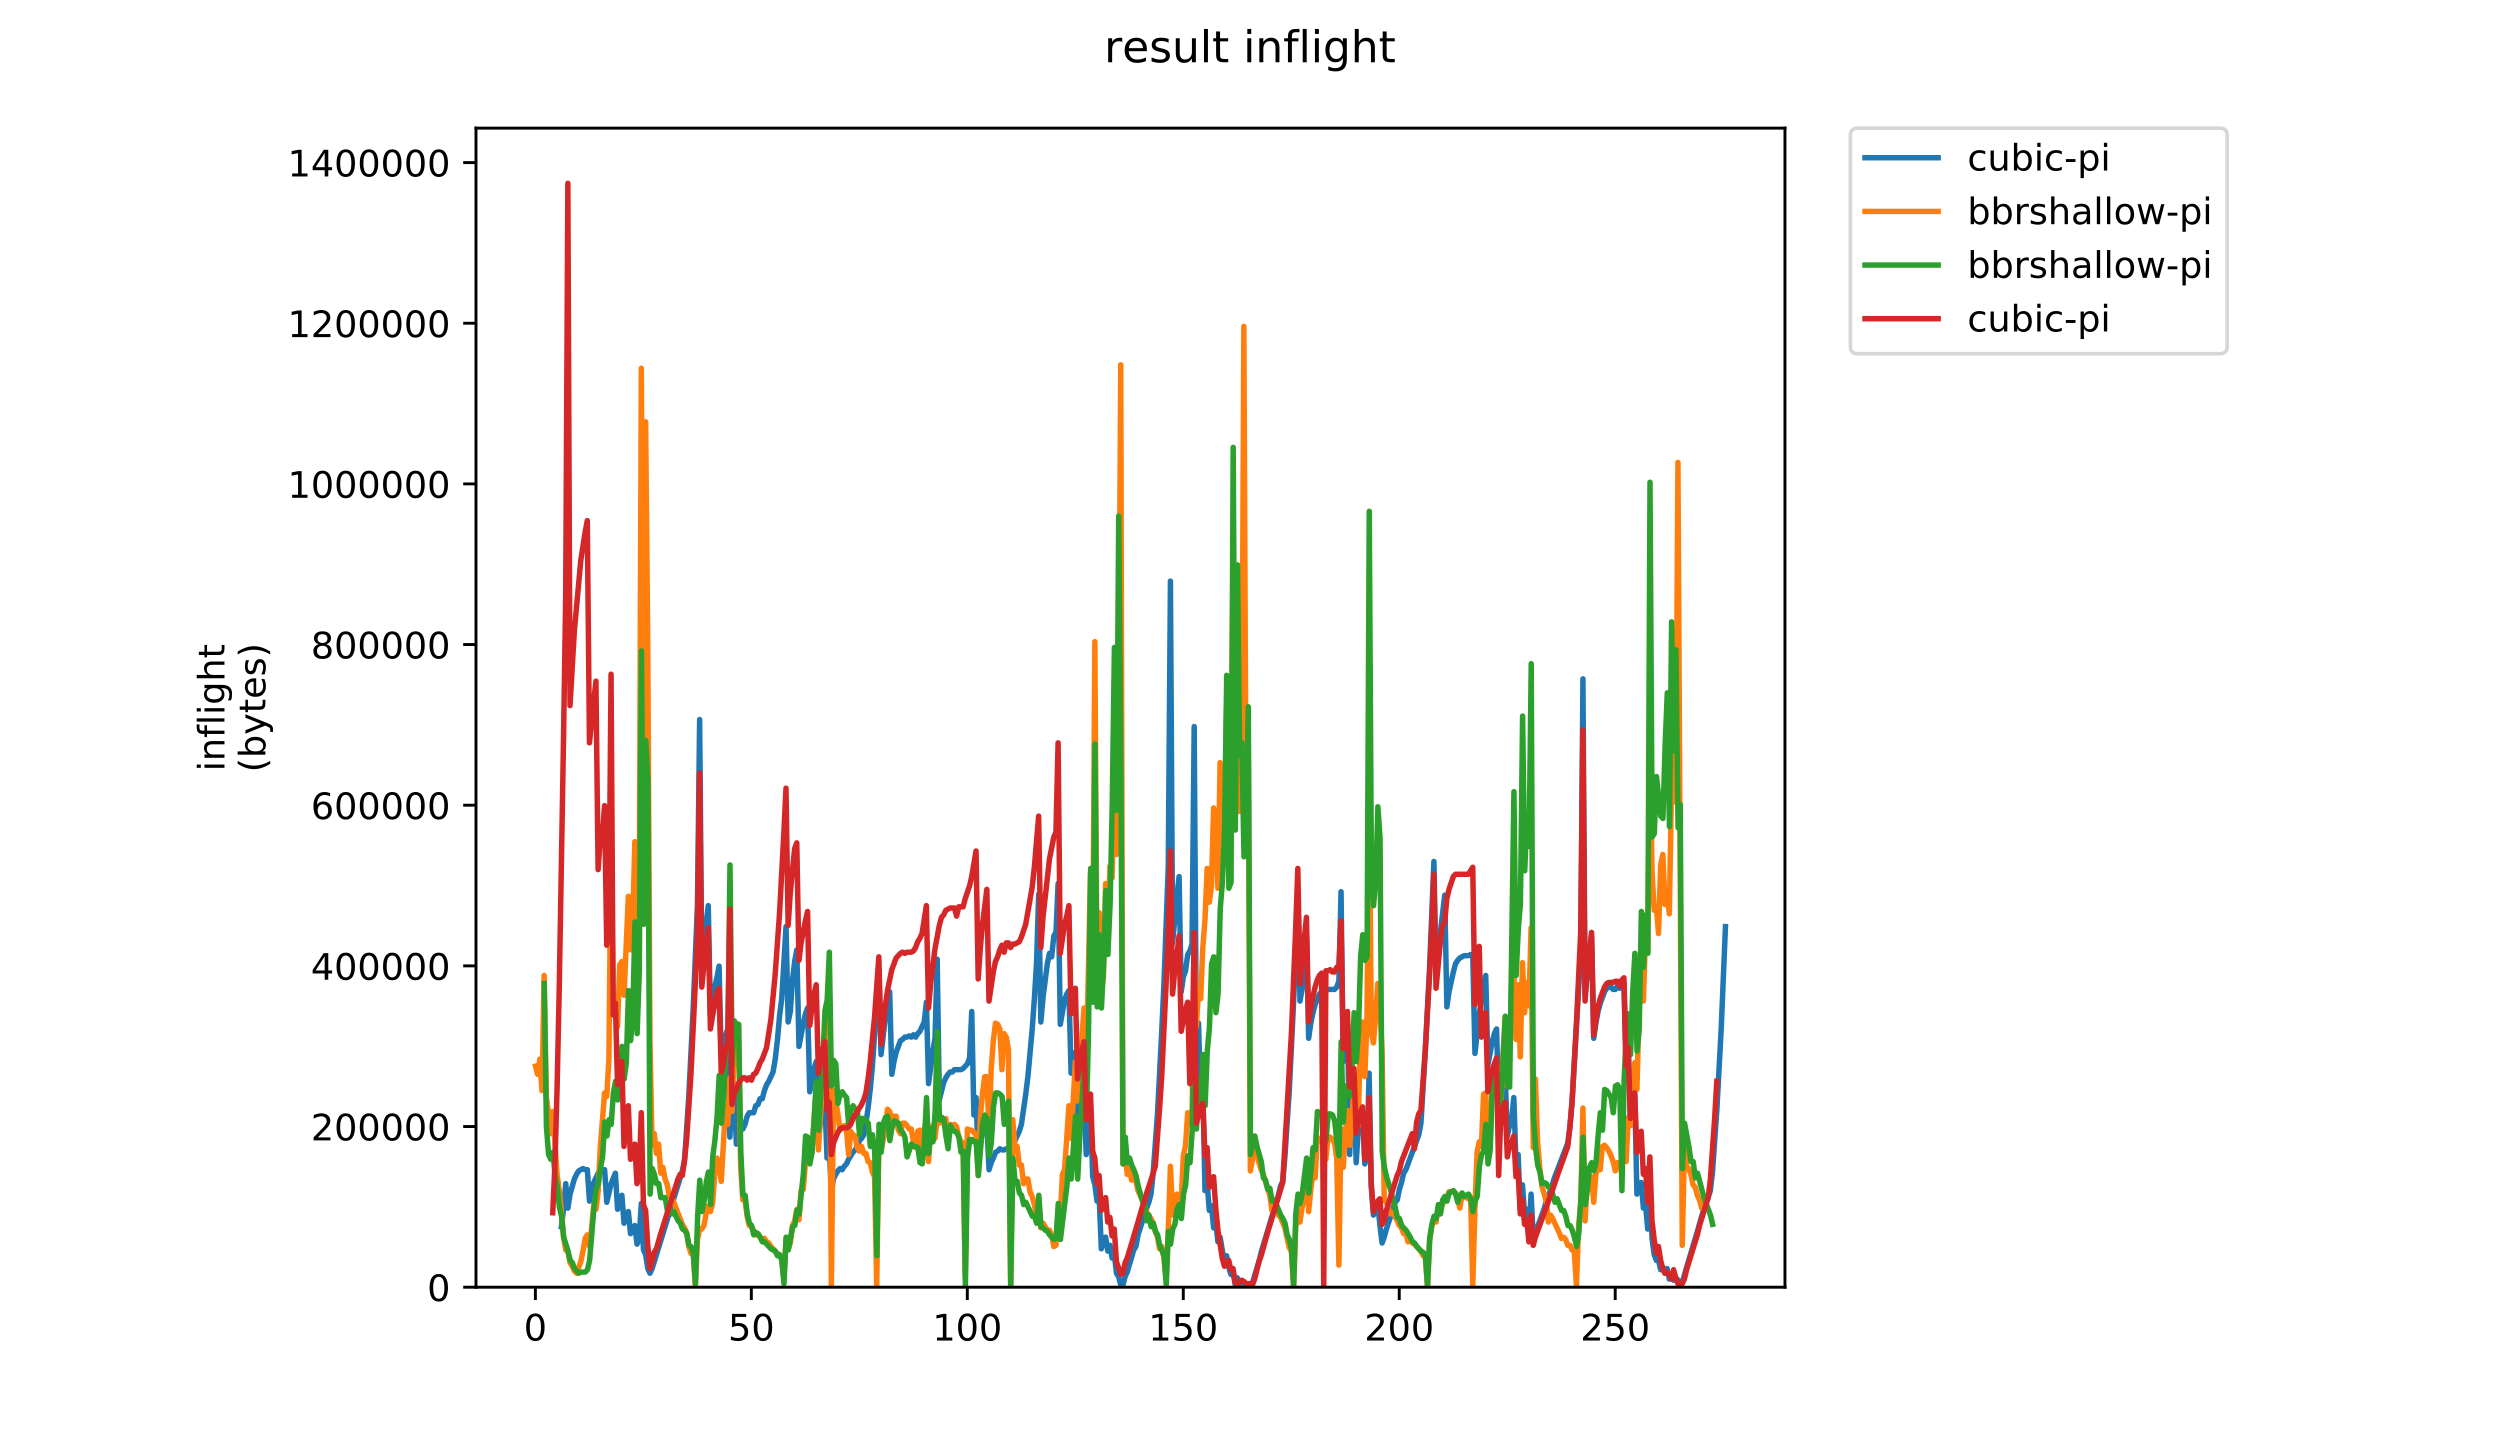 <?xml version="1.0" encoding="utf-8" standalone="no"?>
<!DOCTYPE svg PUBLIC "-//W3C//DTD SVG 1.1//EN"
  "http://www.w3.org/Graphics/SVG/1.1/DTD/svg11.dtd">
<!-- Created with matplotlib (https://matplotlib.org/) -->
<svg height="396pt" version="1.1" viewBox="0 0 684 396" width="684pt" xmlns="http://www.w3.org/2000/svg" xmlns:xlink="http://www.w3.org/1999/xlink">
 <defs>
  <style type="text/css">
*{stroke-linecap:butt;stroke-linejoin:round;}
  </style>
 </defs>
 <g id="figure_1">
  <g id="patch_1">
   <path d="M 0 396 
L 684 396 
L 684 0 
L 0 0 
z
" style="fill:#ffffff;"/>
  </g>
  <g id="axes_1">
   <g id="patch_2">
    <path d="M 130.23 352.174 
L 488.365 352.174 
L 488.365 35.062 
L 130.23 35.062 
z
" style="fill:#ffffff;"/>
   </g>
   <g id="matplotlib.axis_1">
    <g id="xtick_1">
     <g id="line2d_1">
      <defs>
       <path d="M 0 0 
L 0 3.5 
" id="m235a8ab548" style="stroke:#000000;stroke-width:0.8;"/>
      </defs>
      <g>
       <use style="stroke:#000000;stroke-width:0.8;" x="146.481" xlink:href="#m235a8ab548" y="352.174"/>
      </g>
     </g>
     <g id="text_1">
      <!-- 0 -->
      <defs>
       <path d="M 31.781 66.406 
Q 24.172 66.406 20.328 58.906 
Q 16.5 51.422 16.5 36.375 
Q 16.5 21.391 20.328 13.891 
Q 24.172 6.391 31.781 6.391 
Q 39.453 6.391 43.281 13.891 
Q 47.125 21.391 47.125 36.375 
Q 47.125 51.422 43.281 58.906 
Q 39.453 66.406 31.781 66.406 
z
M 31.781 74.219 
Q 44.047 74.219 50.516 64.516 
Q 56.984 54.828 56.984 36.375 
Q 56.984 17.969 50.516 8.266 
Q 44.047 -1.422 31.781 -1.422 
Q 19.531 -1.422 13.062 8.266 
Q 6.594 17.969 6.594 36.375 
Q 6.594 54.828 13.062 64.516 
Q 19.531 74.219 31.781 74.219 
z
" id="DejaVuSans-48"/>
      </defs>
      <g transform="translate(143.299 366.773)scale(0.1 -0.1)">
       <use xlink:href="#DejaVuSans-48"/>
      </g>
     </g>
    </g>
    <g id="xtick_2">
     <g id="line2d_2">
      <g>
       <use style="stroke:#000000;stroke-width:0.8;" x="205.569" xlink:href="#m235a8ab548" y="352.174"/>
      </g>
     </g>
     <g id="text_2">
      <!-- 50 -->
      <defs>
       <path d="M 10.797 72.906 
L 49.516 72.906 
L 49.516 64.594 
L 19.828 64.594 
L 19.828 46.734 
Q 21.969 47.469 24.109 47.828 
Q 26.266 48.188 28.422 48.188 
Q 40.625 48.188 47.75 41.5 
Q 54.891 34.812 54.891 23.391 
Q 54.891 11.625 47.562 5.094 
Q 40.234 -1.422 26.906 -1.422 
Q 22.312 -1.422 17.547 -0.641 
Q 12.797 0.141 7.719 1.703 
L 7.719 11.625 
Q 12.109 9.234 16.797 8.062 
Q 21.484 6.891 26.703 6.891 
Q 35.156 6.891 40.078 11.328 
Q 45.016 15.766 45.016 23.391 
Q 45.016 31 40.078 35.438 
Q 35.156 39.891 26.703 39.891 
Q 22.75 39.891 18.812 39.016 
Q 14.891 38.141 10.797 36.281 
z
" id="DejaVuSans-53"/>
      </defs>
      <g transform="translate(199.206 366.773)scale(0.1 -0.1)">
       <use xlink:href="#DejaVuSans-53"/>
       <use x="63.623" xlink:href="#DejaVuSans-48"/>
      </g>
     </g>
    </g>
    <g id="xtick_3">
     <g id="line2d_3">
      <g>
       <use style="stroke:#000000;stroke-width:0.8;" x="264.657" xlink:href="#m235a8ab548" y="352.174"/>
      </g>
     </g>
     <g id="text_3">
      <!-- 100 -->
      <defs>
       <path d="M 12.406 8.297 
L 28.516 8.297 
L 28.516 63.922 
L 10.984 60.406 
L 10.984 69.391 
L 28.422 72.906 
L 38.281 72.906 
L 38.281 8.297 
L 54.391 8.297 
L 54.391 0 
L 12.406 0 
z
" id="DejaVuSans-49"/>
      </defs>
      <g transform="translate(255.113 366.773)scale(0.1 -0.1)">
       <use xlink:href="#DejaVuSans-49"/>
       <use x="63.623" xlink:href="#DejaVuSans-48"/>
       <use x="127.246" xlink:href="#DejaVuSans-48"/>
      </g>
     </g>
    </g>
    <g id="xtick_4">
     <g id="line2d_4">
      <g>
       <use style="stroke:#000000;stroke-width:0.8;" x="323.745" xlink:href="#m235a8ab548" y="352.174"/>
      </g>
     </g>
     <g id="text_4">
      <!-- 150 -->
      <g transform="translate(314.201 366.773)scale(0.1 -0.1)">
       <use xlink:href="#DejaVuSans-49"/>
       <use x="63.623" xlink:href="#DejaVuSans-53"/>
       <use x="127.246" xlink:href="#DejaVuSans-48"/>
      </g>
     </g>
    </g>
    <g id="xtick_5">
     <g id="line2d_5">
      <g>
       <use style="stroke:#000000;stroke-width:0.8;" x="382.833" xlink:href="#m235a8ab548" y="352.174"/>
      </g>
     </g>
     <g id="text_5">
      <!-- 200 -->
      <defs>
       <path d="M 19.188 8.297 
L 53.609 8.297 
L 53.609 0 
L 7.328 0 
L 7.328 8.297 
Q 12.938 14.109 22.625 23.891 
Q 32.328 33.688 34.812 36.531 
Q 39.547 41.844 41.422 45.531 
Q 43.312 49.219 43.312 52.781 
Q 43.312 58.594 39.234 62.25 
Q 35.156 65.922 28.609 65.922 
Q 23.969 65.922 18.812 64.312 
Q 13.672 62.703 7.812 59.422 
L 7.812 69.391 
Q 13.766 71.781 18.938 73 
Q 24.125 74.219 28.422 74.219 
Q 39.75 74.219 46.484 68.547 
Q 53.219 62.891 53.219 53.422 
Q 53.219 48.922 51.531 44.891 
Q 49.859 40.875 45.406 35.406 
Q 44.188 33.984 37.641 27.219 
Q 31.109 20.453 19.188 8.297 
z
" id="DejaVuSans-50"/>
      </defs>
      <g transform="translate(373.289 366.773)scale(0.1 -0.1)">
       <use xlink:href="#DejaVuSans-50"/>
       <use x="63.623" xlink:href="#DejaVuSans-48"/>
       <use x="127.246" xlink:href="#DejaVuSans-48"/>
      </g>
     </g>
    </g>
    <g id="xtick_6">
     <g id="line2d_6">
      <g>
       <use style="stroke:#000000;stroke-width:0.8;" x="441.921" xlink:href="#m235a8ab548" y="352.174"/>
      </g>
     </g>
     <g id="text_6">
      <!-- 250 -->
      <g transform="translate(432.377 366.773)scale(0.1 -0.1)">
       <use xlink:href="#DejaVuSans-50"/>
       <use x="63.623" xlink:href="#DejaVuSans-53"/>
       <use x="127.246" xlink:href="#DejaVuSans-48"/>
      </g>
     </g>
    </g>
   </g>
   <g id="matplotlib.axis_2">
    <g id="ytick_1">
     <g id="line2d_7">
      <defs>
       <path d="M 0 0 
L -3.5 0 
" id="m06551b86b3" style="stroke:#000000;stroke-width:0.8;"/>
      </defs>
      <g>
       <use style="stroke:#000000;stroke-width:0.8;" x="130.23" xlink:href="#m06551b86b3" y="352.174"/>
      </g>
     </g>
     <g id="text_7">
      <!-- 0 -->
      <g transform="translate(116.868 355.973)scale(0.1 -0.1)">
       <use xlink:href="#DejaVuSans-48"/>
      </g>
     </g>
    </g>
    <g id="ytick_2">
     <g id="line2d_8">
      <g>
       <use style="stroke:#000000;stroke-width:0.8;" x="130.23" xlink:href="#m06551b86b3" y="308.218"/>
      </g>
     </g>
     <g id="text_8">
      <!-- 200000 -->
      <g transform="translate(85.055 312.017)scale(0.1 -0.1)">
       <use xlink:href="#DejaVuSans-50"/>
       <use x="63.623" xlink:href="#DejaVuSans-48"/>
       <use x="127.246" xlink:href="#DejaVuSans-48"/>
       <use x="190.869" xlink:href="#DejaVuSans-48"/>
       <use x="254.492" xlink:href="#DejaVuSans-48"/>
       <use x="318.115" xlink:href="#DejaVuSans-48"/>
      </g>
     </g>
    </g>
    <g id="ytick_3">
     <g id="line2d_9">
      <g>
       <use style="stroke:#000000;stroke-width:0.8;" x="130.23" xlink:href="#m06551b86b3" y="264.262"/>
      </g>
     </g>
     <g id="text_9">
      <!-- 400000 -->
      <defs>
       <path d="M 37.797 64.312 
L 12.891 25.391 
L 37.797 25.391 
z
M 35.203 72.906 
L 47.609 72.906 
L 47.609 25.391 
L 58.016 25.391 
L 58.016 17.188 
L 47.609 17.188 
L 47.609 0 
L 37.797 0 
L 37.797 17.188 
L 4.891 17.188 
L 4.891 26.703 
z
" id="DejaVuSans-52"/>
      </defs>
      <g transform="translate(85.055 268.061)scale(0.1 -0.1)">
       <use xlink:href="#DejaVuSans-52"/>
       <use x="63.623" xlink:href="#DejaVuSans-48"/>
       <use x="127.246" xlink:href="#DejaVuSans-48"/>
       <use x="190.869" xlink:href="#DejaVuSans-48"/>
       <use x="254.492" xlink:href="#DejaVuSans-48"/>
       <use x="318.115" xlink:href="#DejaVuSans-48"/>
      </g>
     </g>
    </g>
    <g id="ytick_4">
     <g id="line2d_10">
      <g>
       <use style="stroke:#000000;stroke-width:0.8;" x="130.23" xlink:href="#m06551b86b3" y="220.306"/>
      </g>
     </g>
     <g id="text_10">
      <!-- 600000 -->
      <defs>
       <path d="M 33.016 40.375 
Q 26.375 40.375 22.484 35.828 
Q 18.609 31.297 18.609 23.391 
Q 18.609 15.531 22.484 10.953 
Q 26.375 6.391 33.016 6.391 
Q 39.656 6.391 43.531 10.953 
Q 47.406 15.531 47.406 23.391 
Q 47.406 31.297 43.531 35.828 
Q 39.656 40.375 33.016 40.375 
z
M 52.594 71.297 
L 52.594 62.312 
Q 48.875 64.062 45.094 64.984 
Q 41.312 65.922 37.594 65.922 
Q 27.828 65.922 22.672 59.328 
Q 17.531 52.734 16.797 39.406 
Q 19.672 43.656 24.016 45.922 
Q 28.375 48.188 33.594 48.188 
Q 44.578 48.188 50.953 41.516 
Q 57.328 34.859 57.328 23.391 
Q 57.328 12.156 50.688 5.359 
Q 44.047 -1.422 33.016 -1.422 
Q 20.359 -1.422 13.672 8.266 
Q 6.984 17.969 6.984 36.375 
Q 6.984 53.656 15.188 63.938 
Q 23.391 74.219 37.203 74.219 
Q 40.922 74.219 44.703 73.484 
Q 48.484 72.75 52.594 71.297 
z
" id="DejaVuSans-54"/>
      </defs>
      <g transform="translate(85.055 224.105)scale(0.1 -0.1)">
       <use xlink:href="#DejaVuSans-54"/>
       <use x="63.623" xlink:href="#DejaVuSans-48"/>
       <use x="127.246" xlink:href="#DejaVuSans-48"/>
       <use x="190.869" xlink:href="#DejaVuSans-48"/>
       <use x="254.492" xlink:href="#DejaVuSans-48"/>
       <use x="318.115" xlink:href="#DejaVuSans-48"/>
      </g>
     </g>
    </g>
    <g id="ytick_5">
     <g id="line2d_11">
      <g>
       <use style="stroke:#000000;stroke-width:0.8;" x="130.23" xlink:href="#m06551b86b3" y="176.35"/>
      </g>
     </g>
     <g id="text_11">
      <!-- 800000 -->
      <defs>
       <path d="M 31.781 34.625 
Q 24.75 34.625 20.719 30.859 
Q 16.703 27.094 16.703 20.516 
Q 16.703 13.922 20.719 10.156 
Q 24.75 6.391 31.781 6.391 
Q 38.812 6.391 42.859 10.172 
Q 46.922 13.969 46.922 20.516 
Q 46.922 27.094 42.891 30.859 
Q 38.875 34.625 31.781 34.625 
z
M 21.922 38.812 
Q 15.578 40.375 12.031 44.719 
Q 8.5 49.078 8.5 55.328 
Q 8.5 64.062 14.719 69.141 
Q 20.953 74.219 31.781 74.219 
Q 42.672 74.219 48.875 69.141 
Q 55.078 64.062 55.078 55.328 
Q 55.078 49.078 51.531 44.719 
Q 48 40.375 41.703 38.812 
Q 48.828 37.156 52.797 32.312 
Q 56.781 27.484 56.781 20.516 
Q 56.781 9.906 50.312 4.234 
Q 43.844 -1.422 31.781 -1.422 
Q 19.734 -1.422 13.25 4.234 
Q 6.781 9.906 6.781 20.516 
Q 6.781 27.484 10.781 32.312 
Q 14.797 37.156 21.922 38.812 
z
M 18.312 54.391 
Q 18.312 48.734 21.844 45.562 
Q 25.391 42.391 31.781 42.391 
Q 38.141 42.391 41.719 45.562 
Q 45.312 48.734 45.312 54.391 
Q 45.312 60.062 41.719 63.234 
Q 38.141 66.406 31.781 66.406 
Q 25.391 66.406 21.844 63.234 
Q 18.312 60.062 18.312 54.391 
z
" id="DejaVuSans-56"/>
      </defs>
      <g transform="translate(85.055 180.149)scale(0.1 -0.1)">
       <use xlink:href="#DejaVuSans-56"/>
       <use x="63.623" xlink:href="#DejaVuSans-48"/>
       <use x="127.246" xlink:href="#DejaVuSans-48"/>
       <use x="190.869" xlink:href="#DejaVuSans-48"/>
       <use x="254.492" xlink:href="#DejaVuSans-48"/>
       <use x="318.115" xlink:href="#DejaVuSans-48"/>
      </g>
     </g>
    </g>
    <g id="ytick_6">
     <g id="line2d_12">
      <g>
       <use style="stroke:#000000;stroke-width:0.8;" x="130.23" xlink:href="#m06551b86b3" y="132.394"/>
      </g>
     </g>
     <g id="text_12">
      <!-- 1000000 -->
      <g transform="translate(78.693 136.193)scale(0.1 -0.1)">
       <use xlink:href="#DejaVuSans-49"/>
       <use x="63.623" xlink:href="#DejaVuSans-48"/>
       <use x="127.246" xlink:href="#DejaVuSans-48"/>
       <use x="190.869" xlink:href="#DejaVuSans-48"/>
       <use x="254.492" xlink:href="#DejaVuSans-48"/>
       <use x="318.115" xlink:href="#DejaVuSans-48"/>
       <use x="381.738" xlink:href="#DejaVuSans-48"/>
      </g>
     </g>
    </g>
    <g id="ytick_7">
     <g id="line2d_13">
      <g>
       <use style="stroke:#000000;stroke-width:0.8;" x="130.23" xlink:href="#m06551b86b3" y="88.438"/>
      </g>
     </g>
     <g id="text_13">
      <!-- 1200000 -->
      <g transform="translate(78.693 92.237)scale(0.1 -0.1)">
       <use xlink:href="#DejaVuSans-49"/>
       <use x="63.623" xlink:href="#DejaVuSans-50"/>
       <use x="127.246" xlink:href="#DejaVuSans-48"/>
       <use x="190.869" xlink:href="#DejaVuSans-48"/>
       <use x="254.492" xlink:href="#DejaVuSans-48"/>
       <use x="318.115" xlink:href="#DejaVuSans-48"/>
       <use x="381.738" xlink:href="#DejaVuSans-48"/>
      </g>
     </g>
    </g>
    <g id="ytick_8">
     <g id="line2d_14">
      <g>
       <use style="stroke:#000000;stroke-width:0.8;" x="130.23" xlink:href="#m06551b86b3" y="44.482"/>
      </g>
     </g>
     <g id="text_14">
      <!-- 1400000 -->
      <g transform="translate(78.693 48.281)scale(0.1 -0.1)">
       <use xlink:href="#DejaVuSans-49"/>
       <use x="63.623" xlink:href="#DejaVuSans-52"/>
       <use x="127.246" xlink:href="#DejaVuSans-48"/>
       <use x="190.869" xlink:href="#DejaVuSans-48"/>
       <use x="254.492" xlink:href="#DejaVuSans-48"/>
       <use x="318.115" xlink:href="#DejaVuSans-48"/>
       <use x="381.738" xlink:href="#DejaVuSans-48"/>
      </g>
     </g>
    </g>
    <g id="text_15">
     <!-- inflight -->
     <defs>
      <path d="M 9.422 54.688 
L 18.406 54.688 
L 18.406 0 
L 9.422 0 
z
M 9.422 75.984 
L 18.406 75.984 
L 18.406 64.594 
L 9.422 64.594 
z
" id="DejaVuSans-105"/>
      <path d="M 54.891 33.016 
L 54.891 0 
L 45.906 0 
L 45.906 32.719 
Q 45.906 40.484 42.875 44.328 
Q 39.844 48.188 33.797 48.188 
Q 26.516 48.188 22.312 43.547 
Q 18.109 38.922 18.109 30.906 
L 18.109 0 
L 9.078 0 
L 9.078 54.688 
L 18.109 54.688 
L 18.109 46.188 
Q 21.344 51.125 25.703 53.562 
Q 30.078 56 35.797 56 
Q 45.219 56 50.047 50.172 
Q 54.891 44.344 54.891 33.016 
z
" id="DejaVuSans-110"/>
      <path d="M 37.109 75.984 
L 37.109 68.5 
L 28.516 68.5 
Q 23.688 68.5 21.797 66.547 
Q 19.922 64.594 19.922 59.516 
L 19.922 54.688 
L 34.719 54.688 
L 34.719 47.703 
L 19.922 47.703 
L 19.922 0 
L 10.891 0 
L 10.891 47.703 
L 2.297 47.703 
L 2.297 54.688 
L 10.891 54.688 
L 10.891 58.5 
Q 10.891 67.625 15.141 71.797 
Q 19.391 75.984 28.609 75.984 
z
" id="DejaVuSans-102"/>
      <path d="M 9.422 75.984 
L 18.406 75.984 
L 18.406 0 
L 9.422 0 
z
" id="DejaVuSans-108"/>
      <path d="M 45.406 27.984 
Q 45.406 37.75 41.375 43.109 
Q 37.359 48.484 30.078 48.484 
Q 22.859 48.484 18.828 43.109 
Q 14.797 37.75 14.797 27.984 
Q 14.797 18.266 18.828 12.891 
Q 22.859 7.516 30.078 7.516 
Q 37.359 7.516 41.375 12.891 
Q 45.406 18.266 45.406 27.984 
z
M 54.391 6.781 
Q 54.391 -7.172 48.188 -13.984 
Q 42 -20.797 29.203 -20.797 
Q 24.469 -20.797 20.266 -20.094 
Q 16.062 -19.391 12.109 -17.922 
L 12.109 -9.188 
Q 16.062 -11.328 19.922 -12.344 
Q 23.781 -13.375 27.781 -13.375 
Q 36.625 -13.375 41.016 -8.766 
Q 45.406 -4.156 45.406 5.172 
L 45.406 9.625 
Q 42.625 4.781 38.281 2.391 
Q 33.938 0 27.875 0 
Q 17.828 0 11.672 7.656 
Q 5.516 15.328 5.516 27.984 
Q 5.516 40.672 11.672 48.328 
Q 17.828 56 27.875 56 
Q 33.938 56 38.281 53.609 
Q 42.625 51.219 45.406 46.391 
L 45.406 54.688 
L 54.391 54.688 
z
" id="DejaVuSans-103"/>
      <path d="M 54.891 33.016 
L 54.891 0 
L 45.906 0 
L 45.906 32.719 
Q 45.906 40.484 42.875 44.328 
Q 39.844 48.188 33.797 48.188 
Q 26.516 48.188 22.312 43.547 
Q 18.109 38.922 18.109 30.906 
L 18.109 0 
L 9.078 0 
L 9.078 75.984 
L 18.109 75.984 
L 18.109 46.188 
Q 21.344 51.125 25.703 53.562 
Q 30.078 56 35.797 56 
Q 45.219 56 50.047 50.172 
Q 54.891 44.344 54.891 33.016 
z
" id="DejaVuSans-104"/>
      <path d="M 18.312 70.219 
L 18.312 54.688 
L 36.812 54.688 
L 36.812 47.703 
L 18.312 47.703 
L 18.312 18.016 
Q 18.312 11.328 20.141 9.422 
Q 21.969 7.516 27.594 7.516 
L 36.812 7.516 
L 36.812 0 
L 27.594 0 
Q 17.188 0 13.234 3.875 
Q 9.281 7.766 9.281 18.016 
L 9.281 47.703 
L 2.688 47.703 
L 2.688 54.688 
L 9.281 54.688 
L 9.281 70.219 
z
" id="DejaVuSans-116"/>
     </defs>
     <g transform="translate(61.415 211.018)rotate(-90)scale(0.1 -0.1)">
      <use xlink:href="#DejaVuSans-105"/>
      <use x="27.783" xlink:href="#DejaVuSans-110"/>
      <use x="91.162" xlink:href="#DejaVuSans-102"/>
      <use x="126.367" xlink:href="#DejaVuSans-108"/>
      <use x="154.15" xlink:href="#DejaVuSans-105"/>
      <use x="181.934" xlink:href="#DejaVuSans-103"/>
      <use x="245.41" xlink:href="#DejaVuSans-104"/>
      <use x="308.789" xlink:href="#DejaVuSans-116"/>
     </g>
     <!-- (bytes) -->
     <defs>
      <path d="M 31 75.875 
Q 24.469 64.656 21.281 53.656 
Q 18.109 42.672 18.109 31.391 
Q 18.109 20.125 21.312 9.062 
Q 24.516 -2 31 -13.188 
L 23.188 -13.188 
Q 15.875 -1.703 12.234 9.375 
Q 8.594 20.453 8.594 31.391 
Q 8.594 42.281 12.203 53.312 
Q 15.828 64.359 23.188 75.875 
z
" id="DejaVuSans-40"/>
      <path d="M 48.688 27.297 
Q 48.688 37.203 44.609 42.844 
Q 40.531 48.484 33.406 48.484 
Q 26.266 48.484 22.188 42.844 
Q 18.109 37.203 18.109 27.297 
Q 18.109 17.391 22.188 11.75 
Q 26.266 6.109 33.406 6.109 
Q 40.531 6.109 44.609 11.75 
Q 48.688 17.391 48.688 27.297 
z
M 18.109 46.391 
Q 20.953 51.266 25.266 53.625 
Q 29.594 56 35.594 56 
Q 45.562 56 51.781 48.094 
Q 58.016 40.188 58.016 27.297 
Q 58.016 14.406 51.781 6.484 
Q 45.562 -1.422 35.594 -1.422 
Q 29.594 -1.422 25.266 0.953 
Q 20.953 3.328 18.109 8.203 
L 18.109 0 
L 9.078 0 
L 9.078 75.984 
L 18.109 75.984 
z
" id="DejaVuSans-98"/>
      <path d="M 32.172 -5.078 
Q 28.375 -14.844 24.75 -17.812 
Q 21.141 -20.797 15.094 -20.797 
L 7.906 -20.797 
L 7.906 -13.281 
L 13.188 -13.281 
Q 16.891 -13.281 18.938 -11.516 
Q 21 -9.766 23.484 -3.219 
L 25.094 0.875 
L 2.984 54.688 
L 12.5 54.688 
L 29.594 11.922 
L 46.688 54.688 
L 56.203 54.688 
z
" id="DejaVuSans-121"/>
      <path d="M 56.203 29.594 
L 56.203 25.203 
L 14.891 25.203 
Q 15.484 15.922 20.484 11.062 
Q 25.484 6.203 34.422 6.203 
Q 39.594 6.203 44.453 7.469 
Q 49.312 8.734 54.109 11.281 
L 54.109 2.781 
Q 49.266 0.734 44.188 -0.344 
Q 39.109 -1.422 33.891 -1.422 
Q 20.797 -1.422 13.156 6.188 
Q 5.516 13.812 5.516 26.812 
Q 5.516 40.234 12.766 48.109 
Q 20.016 56 32.328 56 
Q 43.359 56 49.781 48.891 
Q 56.203 41.797 56.203 29.594 
z
M 47.219 32.234 
Q 47.125 39.594 43.094 43.984 
Q 39.062 48.391 32.422 48.391 
Q 24.906 48.391 20.391 44.141 
Q 15.875 39.891 15.188 32.172 
z
" id="DejaVuSans-101"/>
      <path d="M 44.281 53.078 
L 44.281 44.578 
Q 40.484 46.531 36.375 47.5 
Q 32.281 48.484 27.875 48.484 
Q 21.188 48.484 17.844 46.438 
Q 14.5 44.391 14.5 40.281 
Q 14.5 37.156 16.891 35.375 
Q 19.281 33.594 26.516 31.984 
L 29.594 31.297 
Q 39.156 29.25 43.188 25.516 
Q 47.219 21.781 47.219 15.094 
Q 47.219 7.469 41.188 3.016 
Q 35.156 -1.422 24.609 -1.422 
Q 20.219 -1.422 15.453 -0.562 
Q 10.688 0.297 5.422 2 
L 5.422 11.281 
Q 10.406 8.688 15.234 7.391 
Q 20.062 6.109 24.812 6.109 
Q 31.156 6.109 34.562 8.281 
Q 37.984 10.453 37.984 14.406 
Q 37.984 18.062 35.516 20.016 
Q 33.062 21.969 24.703 23.781 
L 21.578 24.516 
Q 13.234 26.266 9.516 29.906 
Q 5.812 33.547 5.812 39.891 
Q 5.812 47.609 11.281 51.797 
Q 16.75 56 26.812 56 
Q 31.781 56 36.172 55.266 
Q 40.578 54.547 44.281 53.078 
z
" id="DejaVuSans-115"/>
      <path d="M 8.016 75.875 
L 15.828 75.875 
Q 23.141 64.359 26.781 53.312 
Q 30.422 42.281 30.422 31.391 
Q 30.422 20.453 26.781 9.375 
Q 23.141 -1.703 15.828 -13.188 
L 8.016 -13.188 
Q 14.5 -2 17.703 9.062 
Q 20.906 20.125 20.906 31.391 
Q 20.906 42.672 17.703 53.656 
Q 14.5 64.656 8.016 75.875 
z
" id="DejaVuSans-41"/>
     </defs>
     <g transform="translate(72.613 211.295)rotate(-90)scale(0.1 -0.1)">
      <use xlink:href="#DejaVuSans-40"/>
      <use x="39.014" xlink:href="#DejaVuSans-98"/>
      <use x="102.49" xlink:href="#DejaVuSans-121"/>
      <use x="161.67" xlink:href="#DejaVuSans-116"/>
      <use x="200.879" xlink:href="#DejaVuSans-101"/>
      <use x="262.402" xlink:href="#DejaVuSans-115"/>
      <use x="314.502" xlink:href="#DejaVuSans-41"/>
     </g>
    </g>
   </g>
   <g id="line2d_15">
    <path clip-path="url(#p9e832658bc)" d="M 153.602 335.626 
L 154.193 330.852 
L 154.784 323.851 
L 155.375 330.534 
L 155.965 326.715 
L 157.147 322.578 
L 157.738 321.305 
L 158.329 320.35 
L 159.511 319.714 
L 160.102 320.032 
L 160.693 320.032 
L 161.283 328.624 
L 161.874 325.76 
L 162.465 323.532 
L 163.647 320.987 
L 164.238 320.35 
L 164.829 320.032 
L 165.42 320.032 
L 166.01 328.943 
L 167.192 323.851 
L 168.374 320.987 
L 168.965 330.852 
L 169.556 328.306 
L 170.147 327.033 
L 170.737 334.671 
L 171.328 332.761 
L 171.919 331.488 
L 172.51 337.535 
L 173.101 335.944 
L 173.692 335.307 
L 174.283 340.399 
L 174.874 338.808 
L 175.465 329.261 
L 176.055 341.99 
L 176.646 343.263 
L 177.237 347.082 
L 177.828 348.355 
L 178.419 347.082 
L 186.691 320.35 
L 187.282 317.486 
L 188.464 299.664 
L 189.646 276.114 
L 190.827 247.473 
L 191.418 196.872 
L 192.009 264.658 
L 192.6 257.975 
L 193.782 247.791 
L 194.373 277.706 
L 195.554 270.068 
L 196.145 267.522 
L 196.736 264.34 
L 197.327 289.162 
L 197.918 285.98 
L 198.509 283.434 
L 199.1 281.525 
L 199.691 311.121 
L 200.281 302.21 
L 200.872 296.482 
L 201.463 313.03 
L 202.054 309.848 
L 202.645 307.939 
L 203.236 308.893 
L 203.827 307.62 
L 204.418 305.393 
L 205.009 304.438 
L 206.19 304.438 
L 206.781 302.529 
L 207.372 302.21 
L 207.963 300.619 
L 208.554 300.619 
L 209.145 298.391 
L 209.736 296.8 
L 210.326 295.845 
L 211.508 293.3 
L 212.099 289.799 
L 212.69 284.707 
L 213.281 278.024 
L 213.872 273.25 
L 215.054 253.519 
L 215.644 279.615 
L 216.235 276.751 
L 216.826 268.158 
L 217.417 263.067 
L 218.008 259.884 
L 218.599 286.298 
L 219.781 279.933 
L 220.371 277.387 
L 220.962 275.796 
L 221.553 298.71 
L 222.735 292.345 
L 223.326 290.435 
L 223.917 311.439 
L 224.508 306.029 
L 225.098 303.483 
L 225.689 301.892 
L 226.28 316.849 
L 226.871 314.303 
L 227.462 325.76 
L 228.053 322.578 
L 228.644 321.305 
L 229.235 320.35 
L 229.826 319.714 
L 230.416 320.032 
L 231.007 319.077 
L 231.598 318.441 
L 232.189 317.168 
L 233.371 315.258 
L 233.962 314.622 
L 234.553 313.667 
L 235.143 312.076 
L 235.734 311.439 
L 236.325 310.485 
L 236.916 307.302 
L 237.507 303.165 
L 238.098 298.073 
L 238.689 291.708 
L 239.87 274.523 
L 240.461 264.976 
L 241.052 288.526 
L 242.234 278.342 
L 243.416 271.341 
L 244.007 293.936 
L 244.598 290.435 
L 245.188 287.889 
L 246.37 284.707 
L 246.961 284.389 
L 247.552 283.752 
L 248.143 283.752 
L 248.734 283.434 
L 249.325 283.752 
L 249.915 283.116 
L 250.506 283.752 
L 251.097 282.798 
L 251.688 282.161 
L 252.87 279.615 
L 253.461 274.205 
L 254.052 296.482 
L 255.233 287.571 
L 255.824 284.071 
L 256.415 262.43 
L 257.006 300.937 
L 258.188 296.164 
L 258.779 294.891 
L 259.37 293.936 
L 259.96 293.3 
L 260.551 293.3 
L 261.142 292.663 
L 262.915 292.663 
L 263.506 292.345 
L 264.687 291.072 
L 265.278 289.481 
L 265.869 276.751 
L 266.46 305.074 
L 267.051 300.301 
L 267.642 316.849 
L 268.233 312.394 
L 268.824 309.848 
L 269.414 308.893 
L 270.005 307.302 
L 270.596 320.032 
L 271.187 318.122 
L 271.778 316.849 
L 272.369 315.258 
L 272.96 314.94 
L 273.551 314.303 
L 274.142 314.622 
L 274.732 314.622 
L 275.323 314.303 
L 275.914 314.303 
L 276.505 313.985 
L 277.096 312.712 
L 277.687 312.076 
L 278.869 309.53 
L 279.459 307.62 
L 280.641 299.346 
L 281.232 294.572 
L 282.414 281.525 
L 283.005 273.25 
L 283.596 263.385 
L 284.187 244.609 
L 284.777 279.615 
L 285.368 272.932 
L 286.55 263.703 
L 287.141 260.839 
L 287.732 261.794 
L 288.323 256.065 
L 288.914 255.111 
L 289.504 241.744 
L 290.095 280.252 
L 291.277 273.569 
L 291.868 271.977 
L 292.459 271.023 
L 293.05 293.618 
L 293.641 290.435 
L 294.231 287.889 
L 294.822 314.622 
L 295.413 303.483 
L 296.004 300.937 
L 296.595 299.346 
L 297.186 315.895 
L 297.777 312.394 
L 298.368 303.483 
L 298.959 321.941 
L 299.549 324.169 
L 300.14 328.624 
L 300.731 327.67 
L 301.322 341.672 
L 301.913 338.808 
L 302.504 338.49 
L 303.095 342.309 
L 303.686 340.717 
L 304.276 344.218 
L 304.867 342.945 
L 305.458 348.355 
L 306.049 349.31 
L 306.64 351.538 
L 307.231 351.538 
L 307.822 349.31 
L 308.413 348.037 
L 310.185 341.99 
L 310.776 341.036 
L 311.367 337.853 
L 313.731 330.534 
L 314.321 328.943 
L 314.912 326.715 
L 315.503 320.987 
L 316.685 304.756 
L 317.867 281.843 
L 318.458 269.113 
L 319.639 236.971 
L 320.23 159.002 
L 320.821 257.975 
L 322.003 245.245 
L 322.594 239.835 
L 323.185 271.341 
L 323.775 267.204 
L 324.366 265.612 
L 324.957 261.157 
L 325.548 260.202 
L 326.139 258.293 
L 326.73 198.782 
L 327.321 285.98 
L 327.912 279.933 
L 328.503 299.664 
L 329.093 296.8 
L 329.684 325.76 
L 330.275 323.532 
L 330.866 331.17 
L 331.457 329.897 
L 332.048 335.944 
L 332.639 334.671 
L 333.23 339.763 
L 333.82 338.49 
L 335.002 345.491 
L 335.593 343.582 
L 336.184 346.764 
L 336.775 348.674 
L 337.366 348.037 
L 337.957 351.538 
L 338.547 349.628 
L 339.138 352.174 
L 339.729 351.856 
L 340.32 350.901 
L 340.911 351.856 
L 341.502 352.174 
L 342.093 352.174 
L 342.684 350.901 
L 344.456 345.173 
L 345.047 342.627 
L 349.774 327.033 
L 350.365 324.487 
L 350.956 323.214 
L 351.547 316.531 
L 352.729 298.71 
L 353.91 274.523 
L 355.092 244.927 
L 355.683 273.887 
L 356.274 270.386 
L 356.865 261.794 
L 357.456 257.02 
L 358.047 284.071 
L 358.637 279.933 
L 359.228 277.069 
L 359.819 274.842 
L 361.001 271.977 
L 362.183 270.704 
L 362.774 271.023 
L 363.364 270.704 
L 365.137 270.704 
L 365.728 270.068 
L 366.319 268.477 
L 366.91 243.972 
L 367.501 290.435 
L 368.682 280.57 
L 369.273 315.895 
L 369.864 297.755 
L 370.455 295.209 
L 371.046 318.122 
L 371.637 308.893 
L 372.819 305.074 
L 373.409 318.441 
L 374 316.531 
L 374.591 293.618 
L 375.182 324.805 
L 375.773 332.443 
L 376.364 331.17 
L 376.955 329.261 
L 377.546 335.307 
L 378.136 340.081 
L 378.727 338.49 
L 379.318 336.262 
L 380.5 332.761 
L 381.682 328.943 
L 382.273 328.306 
L 382.864 325.442 
L 383.454 323.532 
L 384.045 320.987 
L 384.636 320.032 
L 388.181 310.485 
L 388.772 307.302 
L 389.954 287.571 
L 391.136 264.658 
L 392.318 235.698 
L 392.908 268.158 
L 393.499 260.202 
L 395.272 244.927 
L 395.863 275.478 
L 396.454 271.341 
L 397.636 265.931 
L 398.226 263.703 
L 398.817 262.748 
L 399.408 262.112 
L 400.59 261.475 
L 401.772 261.475 
L 402.363 261.157 
L 402.953 261.794 
L 403.544 288.208 
L 404.726 277.387 
L 405.908 269.431 
L 406.499 266.885 
L 407.09 291.39 
L 408.271 285.025 
L 408.862 282.798 
L 409.453 281.525 
L 410.044 302.21 
L 410.635 298.391 
L 411.226 296.164 
L 411.817 294.572 
L 412.408 310.803 
L 412.998 307.939 
L 413.589 306.347 
L 414.18 300.301 
L 414.771 318.122 
L 415.362 315.895 
L 415.953 330.852 
L 416.544 324.169 
L 417.135 332.125 
L 417.725 330.852 
L 418.316 336.899 
L 418.907 326.715 
L 419.498 338.808 
L 422.452 330.852 
L 423.043 328.624 
L 423.634 327.351 
L 425.407 321.941 
L 428.952 312.712 
L 429.543 308.257 
L 430.134 301.256 
L 432.497 260.521 
L 433.088 185.734 
L 433.679 272.296 
L 434.861 260.839 
L 435.452 256.383 
L 436.043 284.071 
L 436.634 279.933 
L 437.225 276.751 
L 437.815 274.523 
L 438.997 271.341 
L 439.588 270.386 
L 440.179 270.068 
L 440.77 270.068 
L 441.361 270.704 
L 441.952 270.704 
L 442.542 269.75 
L 443.133 270.386 
L 443.724 269.113 
L 444.315 269.113 
L 444.906 292.345 
L 445.497 287.253 
L 446.088 307.939 
L 446.679 301.892 
L 447.269 299.664 
L 447.86 326.715 
L 448.451 324.487 
L 449.042 323.532 
L 449.633 330.534 
L 450.224 329.579 
L 450.815 336.262 
L 451.406 325.442 
L 451.997 338.808 
L 452.587 343.263 
L 453.178 344.855 
L 453.769 344.855 
L 454.36 347.401 
L 454.951 346.764 
L 455.542 348.355 
L 456.133 347.082 
L 456.724 349.946 
L 457.314 348.674 
L 457.905 350.265 
L 458.496 349.628 
L 459.678 350.901 
L 460.269 350.901 
L 461.451 346.764 
L 464.405 336.899 
L 465.587 332.761 
L 466.769 328.943 
L 467.359 327.67 
L 467.95 325.76 
L 468.541 320.668 
L 469.723 303.801 
L 470.905 281.843 
L 472.086 253.519 
L 472.086 253.519 
" style="fill:none;stroke:#1f77b4;stroke-linecap:square;stroke-width:1.5;"/>
   </g>
   <g id="line2d_16">
    <path clip-path="url(#p9e832658bc)" d="M 146.509 291.708 
L 147.1 293.936 
L 147.691 289.799 
L 148.282 298.391 
L 148.873 266.885 
L 149.463 299.983 
L 150.054 304.438 
L 150.645 310.166 
L 151.236 304.12 
L 152.418 321.305 
L 153.009 325.76 
L 153.6 331.488 
L 154.19 338.49 
L 154.781 341.99 
L 155.372 342.309 
L 155.963 345.491 
L 156.554 346.446 
L 157.145 347.719 
L 157.736 348.355 
L 158.918 345.173 
L 159.508 342.309 
L 160.099 338.808 
L 160.69 337.853 
L 161.281 341.036 
L 161.872 335.944 
L 162.463 329.579 
L 163.054 330.852 
L 163.645 326.078 
L 164.235 313.985 
L 165.417 299.028 
L 166.008 299.983 
L 166.599 289.799 
L 167.19 228.378 
L 167.781 277.387 
L 168.372 275.796 
L 168.962 280.888 
L 169.553 264.021 
L 170.144 263.067 
L 170.735 272.296 
L 171.917 245.245 
L 172.508 259.884 
L 173.099 253.201 
L 173.69 230.288 
L 174.28 257.338 
L 174.871 255.111 
L 175.462 100.763 
L 176.053 206.101 
L 176.644 115.403 
L 177.235 177.46 
L 177.826 285.025 
L 178.417 313.349 
L 179.007 310.166 
L 179.598 315.576 
L 180.189 313.03 
L 180.78 320.987 
L 181.371 319.395 
L 181.962 322.578 
L 182.553 324.169 
L 183.144 327.351 
L 183.734 327.351 
L 186.689 334.989 
L 187.28 335.944 
L 187.871 337.217 
L 188.462 341.036 
L 189.052 342.945 
L 189.643 342.309 
L 190.234 351.856 
L 190.825 339.126 
L 191.416 336.262 
L 192.007 336.262 
L 192.598 335.307 
L 193.189 332.125 
L 193.779 329.897 
L 194.37 331.488 
L 194.961 329.261 
L 195.552 321.305 
L 196.143 316.849 
L 196.734 318.441 
L 197.325 323.214 
L 198.506 302.847 
L 199.097 307.62 
L 199.688 294.891 
L 200.279 304.12 
L 200.87 287.571 
L 201.461 288.526 
L 202.052 280.252 
L 202.643 319.395 
L 203.234 328.306 
L 203.824 328.306 
L 204.415 332.761 
L 205.006 335.307 
L 205.597 335.626 
L 206.188 336.58 
L 206.779 337.853 
L 207.37 337.853 
L 207.961 338.49 
L 208.551 339.445 
L 209.142 338.808 
L 209.733 339.763 
L 210.324 340.081 
L 210.915 341.036 
L 213.869 344.218 
L 214.46 349.946 
L 215.051 339.126 
L 215.642 341.672 
L 216.233 340.081 
L 216.824 335.307 
L 217.415 334.034 
L 218.006 330.852 
L 218.596 333.716 
L 219.187 325.76 
L 219.778 325.442 
L 220.369 318.122 
L 220.96 317.804 
L 221.551 316.213 
L 222.142 315.258 
L 223.323 297.755 
L 223.914 314.622 
L 225.096 295.527 
L 225.687 287.889 
L 226.278 301.892 
L 226.869 267.84 
L 227.46 351.856 
L 228.051 298.391 
L 228.641 301.256 
L 229.232 304.756 
L 229.823 309.212 
L 231.005 307.939 
L 231.596 309.212 
L 232.187 315.895 
L 232.778 309.53 
L 233.368 310.485 
L 233.959 310.803 
L 234.55 313.985 
L 235.141 314.94 
L 235.732 313.667 
L 236.323 315.576 
L 236.914 315.576 
L 237.505 317.804 
L 238.095 318.122 
L 238.686 320.668 
L 239.277 321.941 
L 239.868 351.856 
L 240.459 312.394 
L 241.05 314.94 
L 241.641 311.758 
L 242.232 309.53 
L 242.823 303.483 
L 243.413 304.12 
L 244.004 306.029 
L 244.595 305.393 
L 245.186 305.393 
L 245.777 309.212 
L 246.368 310.166 
L 246.959 307.302 
L 247.55 307.302 
L 248.14 307.939 
L 248.731 308.893 
L 249.322 308.893 
L 249.913 312.394 
L 250.504 313.985 
L 251.095 309.53 
L 251.686 309.212 
L 252.277 315.576 
L 252.867 309.212 
L 253.458 306.666 
L 254.049 317.804 
L 254.64 309.212 
L 255.231 307.939 
L 255.822 311.439 
L 256.413 306.029 
L 257.004 307.302 
L 257.595 305.711 
L 258.185 306.347 
L 258.776 306.029 
L 259.367 311.758 
L 259.958 307.62 
L 260.549 308.575 
L 261.14 307.62 
L 261.731 308.257 
L 262.322 311.121 
L 262.912 312.394 
L 263.503 312.712 
L 264.094 349.31 
L 264.685 308.893 
L 265.276 309.212 
L 265.867 309.212 
L 267.049 310.485 
L 267.639 321.623 
L 268.23 305.393 
L 268.821 299.028 
L 269.412 294.572 
L 270.003 294.572 
L 270.594 309.212 
L 271.185 292.663 
L 271.776 284.707 
L 272.367 279.933 
L 272.957 280.252 
L 273.548 281.525 
L 274.139 292.663 
L 274.73 282.798 
L 275.321 283.752 
L 275.912 287.253 
L 276.503 351.856 
L 277.094 306.347 
L 277.684 313.667 
L 278.275 313.667 
L 278.866 318.759 
L 279.457 318.759 
L 280.048 323.851 
L 280.639 322.578 
L 281.23 322.578 
L 281.821 326.078 
L 282.411 327.351 
L 283.002 329.579 
L 283.593 332.761 
L 284.184 328.943 
L 284.775 335.944 
L 285.366 334.671 
L 286.548 336.58 
L 287.139 336.58 
L 287.729 337.853 
L 288.32 341.036 
L 288.911 340.717 
L 289.502 331.807 
L 290.093 332.761 
L 290.684 321.305 
L 291.275 320.032 
L 292.456 302.529 
L 293.047 311.439 
L 294.229 290.435 
L 294.82 301.256 
L 296.593 275.796 
L 297.184 292.981 
L 298.365 238.88 
L 298.956 266.885 
L 299.547 175.55 
L 300.138 266.885 
L 300.729 249.7 
L 301.32 271.341 
L 301.911 267.204 
L 302.501 241.744 
L 303.092 258.611 
L 303.683 236.971 
L 304.274 240.153 
L 304.865 208.966 
L 305.456 233.788 
L 306.047 196.872 
L 306.638 99.809 
L 307.228 318.441 
L 307.819 315.258 
L 308.41 321.305 
L 309.001 319.714 
L 309.592 322.896 
L 310.183 322.259 
L 310.774 323.214 
L 311.365 325.76 
L 312.546 328.306 
L 313.137 330.216 
L 314.319 332.761 
L 314.91 333.398 
L 315.501 334.671 
L 316.092 336.899 
L 316.683 338.49 
L 317.273 341.672 
L 317.864 341.036 
L 318.455 344.218 
L 319.046 349.946 
L 319.637 336.58 
L 320.228 319.077 
L 320.819 332.443 
L 321.41 332.125 
L 322 326.715 
L 322.591 327.033 
L 323.182 328.306 
L 323.773 316.213 
L 324.364 313.349 
L 324.955 304.438 
L 325.546 304.756 
L 326.137 307.62 
L 326.728 260.202 
L 327.318 280.888 
L 327.909 271.023 
L 328.5 273.25 
L 329.091 259.248 
L 329.682 251.61 
L 330.273 237.607 
L 330.864 246.836 
L 331.455 242.381 
L 332.045 221.059 
L 332.636 224.878 
L 333.227 243.017 
L 333.818 208.647 
L 334.409 222.013 
L 335 231.242 
L 335.591 194.008 
L 336.182 227.742 
L 336.772 219.467 
L 337.363 153.91 
L 337.954 202.282 
L 338.545 163.775 
L 339.136 222.013 
L 339.727 212.148 
L 340.318 89.307 
L 340.909 221.377 
L 341.5 197.827 
L 342.09 320.35 
L 343.272 313.985 
L 343.863 315.576 
L 344.454 318.122 
L 345.045 320.032 
L 345.636 321.305 
L 347.408 327.033 
L 347.999 331.17 
L 348.59 329.579 
L 349.772 332.443 
L 350.363 333.08 
L 351.544 335.944 
L 352.726 341.354 
L 353.317 342.309 
L 353.908 351.856 
L 354.499 335.944 
L 355.09 331.488 
L 355.681 334.353 
L 356.272 330.216 
L 356.862 327.351 
L 357.453 322.896 
L 358.044 331.488 
L 358.635 325.442 
L 359.226 320.987 
L 359.817 322.259 
L 360.408 311.439 
L 360.999 311.439 
L 361.589 312.076 
L 362.18 313.349 
L 362.771 317.168 
L 363.362 311.121 
L 363.953 311.121 
L 364.544 311.758 
L 365.135 312.712 
L 365.726 316.849 
L 366.317 346.128 
L 366.907 308.893 
L 367.498 319.395 
L 368.089 310.166 
L 368.68 303.801 
L 369.271 313.349 
L 369.862 307.302 
L 370.453 295.209 
L 371.044 306.347 
L 371.634 307.939 
L 372.225 280.888 
L 372.816 279.615 
L 373.407 294.572 
L 373.998 279.615 
L 374.589 208.011 
L 375.18 282.479 
L 375.771 285.343 
L 376.361 278.342 
L 376.952 269.113 
L 377.543 273.887 
L 378.134 287.889 
L 378.725 328.306 
L 379.316 328.943 
L 379.907 330.852 
L 380.498 332.125 
L 381.089 331.807 
L 381.679 332.761 
L 382.861 335.307 
L 383.452 335.944 
L 384.043 337.535 
L 384.634 337.217 
L 385.225 339.763 
L 385.816 339.126 
L 386.406 340.081 
L 386.997 340.399 
L 388.77 342.309 
L 389.361 343.582 
L 389.952 343.582 
L 390.543 351.856 
L 391.133 339.445 
L 391.724 335.626 
L 392.315 333.398 
L 392.906 334.353 
L 393.497 330.534 
L 394.088 329.579 
L 394.679 329.579 
L 395.27 327.67 
L 395.861 327.988 
L 396.451 326.078 
L 397.633 326.078 
L 398.224 326.397 
L 398.815 327.988 
L 399.406 330.534 
L 399.997 327.033 
L 400.588 327.033 
L 401.178 327.67 
L 401.769 327.988 
L 402.36 327.67 
L 402.951 351.538 
L 403.542 330.534 
L 404.133 315.258 
L 404.724 312.394 
L 405.315 313.667 
L 405.905 299.346 
L 406.496 299.028 
L 407.087 315.258 
L 407.678 313.985 
L 408.269 295.527 
L 408.86 294.572 
L 409.451 290.754 
L 410.042 302.529 
L 410.633 303.483 
L 411.223 288.526 
L 411.814 278.342 
L 412.405 297.118 
L 412.996 289.162 
L 413.587 269.431 
L 414.178 264.658 
L 414.769 284.389 
L 415.36 269.431 
L 415.95 289.162 
L 416.541 263.385 
L 417.132 277.069 
L 417.723 268.795 
L 418.314 275.16 
L 418.905 253.838 
L 419.496 313.985 
L 420.087 295.209 
L 420.677 312.394 
L 421.268 319.395 
L 421.859 324.487 
L 423.041 328.624 
L 423.632 334.353 
L 424.223 332.443 
L 424.814 333.398 
L 426.586 337.217 
L 427.177 338.808 
L 427.768 338.49 
L 428.359 339.126 
L 428.95 340.717 
L 429.541 340.717 
L 430.132 341.99 
L 430.722 342.309 
L 431.313 351.856 
L 431.904 335.307 
L 432.495 329.261 
L 433.086 303.165 
L 433.677 334.034 
L 434.268 323.214 
L 434.859 322.259 
L 435.449 321.941 
L 436.04 328.943 
L 436.631 321.305 
L 437.222 319.077 
L 437.813 320.032 
L 438.404 313.667 
L 438.995 313.349 
L 439.586 313.985 
L 440.177 314.94 
L 440.767 316.213 
L 441.358 317.804 
L 441.949 320.35 
L 442.54 318.122 
L 443.131 318.122 
L 443.722 320.987 
L 444.313 310.166 
L 444.904 317.804 
L 445.494 305.711 
L 446.085 307.939 
L 446.676 301.574 
L 447.267 290.754 
L 447.858 298.073 
L 448.449 276.751 
L 449.04 263.067 
L 449.631 273.887 
L 450.222 255.747 
L 450.812 260.521 
L 451.403 200.373 
L 451.994 238.244 
L 452.585 249.064 
L 453.176 248.109 
L 453.767 255.429 
L 454.358 236.653 
L 454.949 233.788 
L 455.539 247.473 
L 456.13 244.927 
L 456.721 250.019 
L 457.312 216.285 
L 457.903 172.368 
L 458.494 219.467 
L 459.085 126.541 
L 460.266 340.717 
L 460.857 314.303 
L 461.448 319.077 
L 462.039 319.714 
L 462.63 321.305 
L 463.221 324.169 
L 463.812 324.805 
L 464.403 327.033 
L 464.994 328.306 
L 465.584 330.534 
L 466.175 330.216 
L 466.175 330.216 
" style="fill:none;stroke:#ff7f0e;stroke-linecap:square;stroke-width:1.5;"/>
   </g>
   <g id="line2d_17">
    <path clip-path="url(#p9e832658bc)" d="M 148.909 269.113 
L 149.5 308.257 
L 150.091 315.895 
L 150.682 317.168 
L 151.273 315.258 
L 151.864 321.305 
L 152.454 324.487 
L 153.045 330.216 
L 153.636 332.761 
L 154.227 338.49 
L 155.409 342.309 
L 156 344.855 
L 156.591 345.491 
L 157.182 347.082 
L 158.363 348.355 
L 158.954 348.037 
L 160.136 348.037 
L 160.727 347.401 
L 161.318 344.855 
L 162.499 330.534 
L 163.09 325.442 
L 163.681 323.851 
L 164.272 319.714 
L 164.863 316.531 
L 165.454 306.984 
L 166.045 310.803 
L 166.636 306.347 
L 167.226 307.62 
L 167.817 299.028 
L 168.408 295.845 
L 168.999 300.937 
L 169.59 299.346 
L 170.181 286.298 
L 170.772 295.209 
L 171.363 290.754 
L 171.954 271.023 
L 172.544 284.707 
L 173.135 277.387 
L 173.726 252.246 
L 174.317 282.798 
L 174.908 265.931 
L 175.499 178.096 
L 176.09 252.883 
L 176.681 202.601 
L 177.271 213.739 
L 177.862 326.715 
L 178.453 319.714 
L 179.044 321.305 
L 179.635 323.851 
L 180.226 323.851 
L 180.817 327.67 
L 181.998 327.67 
L 182.589 331.17 
L 183.18 330.534 
L 183.771 332.125 
L 184.362 331.488 
L 185.544 334.034 
L 186.135 334.671 
L 186.726 336.262 
L 187.316 336.58 
L 187.907 337.535 
L 188.498 340.717 
L 189.089 341.036 
L 189.68 342.945 
L 190.271 351.219 
L 190.862 333.08 
L 191.453 322.896 
L 192.043 331.488 
L 192.634 328.624 
L 193.225 323.532 
L 193.816 320.668 
L 194.407 329.579 
L 194.998 316.531 
L 195.589 312.076 
L 196.18 305.711 
L 196.77 294.254 
L 197.361 307.302 
L 197.952 300.301 
L 198.543 288.208 
L 199.134 285.98 
L 199.725 236.653 
L 200.316 291.39 
L 200.907 279.297 
L 201.498 280.252 
L 202.088 280.252 
L 202.679 315.258 
L 203.27 327.033 
L 203.861 327.033 
L 204.452 332.125 
L 205.043 334.671 
L 205.634 335.307 
L 206.225 337.853 
L 206.815 337.217 
L 207.406 337.535 
L 207.997 338.49 
L 208.588 339.763 
L 209.179 339.763 
L 210.952 341.672 
L 212.133 342.309 
L 212.724 343.582 
L 213.315 343.263 
L 213.906 344.855 
L 214.497 351.219 
L 215.088 338.49 
L 215.679 341.99 
L 216.86 335.626 
L 217.451 335.307 
L 218.042 331.17 
L 218.633 332.125 
L 219.815 320.987 
L 220.406 310.803 
L 220.997 311.121 
L 221.587 318.441 
L 222.178 315.258 
L 223.36 295.845 
L 223.951 309.212 
L 225.133 289.799 
L 225.724 276.433 
L 226.315 273.569 
L 226.905 260.521 
L 227.496 297.118 
L 228.087 290.117 
L 228.678 291.072 
L 229.269 301.892 
L 229.86 299.346 
L 230.451 298.71 
L 231.042 299.664 
L 231.632 300.301 
L 232.223 308.257 
L 232.814 303.483 
L 233.405 302.529 
L 233.996 303.483 
L 234.587 304.12 
L 235.178 310.485 
L 235.769 306.029 
L 236.359 306.029 
L 237.541 307.302 
L 238.132 313.667 
L 238.723 310.485 
L 239.314 314.94 
L 239.905 343.582 
L 240.496 307.62 
L 241.087 315.258 
L 241.677 307.302 
L 242.268 305.711 
L 242.859 305.393 
L 243.45 312.076 
L 244.041 308.575 
L 244.632 306.666 
L 245.814 307.302 
L 246.404 309.212 
L 246.995 309.848 
L 247.586 311.121 
L 248.177 316.531 
L 249.359 313.03 
L 249.95 313.667 
L 250.541 313.667 
L 251.131 313.985 
L 251.722 318.122 
L 252.313 318.441 
L 252.904 313.03 
L 253.495 300.301 
L 254.086 315.576 
L 254.677 308.893 
L 255.268 312.394 
L 255.859 304.12 
L 256.449 282.161 
L 257.04 306.347 
L 257.631 305.711 
L 258.222 306.347 
L 258.813 310.803 
L 259.404 314.303 
L 259.995 307.939 
L 260.586 309.212 
L 261.767 309.848 
L 262.358 311.121 
L 262.949 315.258 
L 263.54 314.94 
L 264.131 351.856 
L 264.722 316.849 
L 265.313 311.758 
L 265.903 311.758 
L 266.494 312.394 
L 267.085 312.394 
L 267.676 321.623 
L 268.858 307.62 
L 269.449 305.074 
L 270.04 306.029 
L 270.631 316.213 
L 271.221 312.712 
L 271.812 302.847 
L 272.403 299.028 
L 272.994 299.028 
L 273.585 299.346 
L 274.176 299.983 
L 274.767 307.62 
L 275.358 302.847 
L 275.948 301.256 
L 276.539 351.856 
L 277.13 316.849 
L 277.721 323.214 
L 278.312 323.214 
L 278.903 326.397 
L 279.494 327.033 
L 280.085 329.579 
L 280.675 328.943 
L 282.448 332.761 
L 283.039 332.761 
L 283.63 334.671 
L 284.221 327.033 
L 284.812 335.626 
L 285.403 335.944 
L 285.993 336.58 
L 286.584 336.899 
L 287.175 337.853 
L 288.357 339.126 
L 288.948 338.808 
L 289.539 329.261 
L 290.13 339.126 
L 291.902 324.487 
L 292.493 316.849 
L 293.084 322.578 
L 294.266 305.393 
L 294.857 322.578 
L 295.447 310.803 
L 296.629 291.39 
L 297.22 306.347 
L 297.811 282.479 
L 298.402 237.607 
L 298.993 274.205 
L 299.584 203.555 
L 300.175 275.478 
L 300.765 255.747 
L 301.356 275.796 
L 301.947 263.703 
L 302.538 243.654 
L 303.129 261.157 
L 303.72 247.473 
L 304.311 219.786 
L 304.902 177.141 
L 305.492 221.695 
L 306.083 141.18 
L 306.674 209.602 
L 307.265 318.441 
L 307.856 311.121 
L 308.447 318.122 
L 309.038 316.849 
L 309.629 318.759 
L 310.22 320.032 
L 310.81 321.623 
L 311.401 324.487 
L 312.583 328.624 
L 313.174 329.579 
L 313.765 334.034 
L 314.356 332.443 
L 314.947 335.626 
L 315.537 334.671 
L 316.128 336.899 
L 316.719 337.853 
L 317.31 340.717 
L 318.492 343.582 
L 319.083 351.538 
L 319.674 336.899 
L 320.264 340.399 
L 320.855 336.262 
L 321.446 334.989 
L 322.037 330.852 
L 322.628 329.579 
L 323.219 333.398 
L 323.81 326.715 
L 324.401 324.169 
L 324.992 316.213 
L 325.582 318.122 
L 326.173 309.53 
L 326.764 278.979 
L 327.355 308.893 
L 327.946 295.209 
L 328.537 304.756 
L 329.128 288.526 
L 329.719 302.529 
L 330.309 287.571 
L 330.9 281.206 
L 331.491 263.703 
L 332.082 261.794 
L 332.673 277.069 
L 333.264 271.977 
L 333.855 248.746 
L 334.446 241.426 
L 335.036 227.424 
L 335.627 184.779 
L 336.218 243.017 
L 336.809 241.426 
L 337.4 122.404 
L 337.991 227.105 
L 338.582 154.546 
L 339.173 206.738 
L 339.764 203.237 
L 340.354 234.425 
L 340.945 226.469 
L 341.536 193.372 
L 342.127 315.895 
L 342.718 313.03 
L 343.309 310.803 
L 343.9 313.667 
L 345.081 317.804 
L 345.672 322.259 
L 346.263 322.896 
L 346.854 325.442 
L 347.445 325.124 
L 348.036 328.624 
L 348.627 328.306 
L 349.218 329.579 
L 350.399 332.443 
L 350.99 333.398 
L 351.581 334.671 
L 352.172 337.853 
L 352.763 339.126 
L 353.354 341.672 
L 353.945 351.856 
L 354.536 332.125 
L 355.126 326.715 
L 355.717 329.261 
L 356.308 326.397 
L 357.49 316.849 
L 358.081 326.397 
L 359.263 313.985 
L 359.853 314.622 
L 360.444 304.12 
L 361.035 304.756 
L 361.626 304.12 
L 362.217 305.711 
L 362.808 312.076 
L 363.399 304.756 
L 363.99 304.756 
L 364.58 305.074 
L 365.171 306.666 
L 365.762 312.394 
L 366.353 316.213 
L 366.944 285.025 
L 367.535 306.984 
L 368.126 297.118 
L 368.717 299.664 
L 369.308 299.983 
L 369.898 291.708 
L 370.489 277.069 
L 371.08 290.435 
L 371.671 282.161 
L 372.262 261.794 
L 372.853 255.747 
L 373.444 262.748 
L 374.035 261.794 
L 374.625 139.907 
L 375.216 238.562 
L 375.807 247.791 
L 376.398 240.79 
L 376.989 220.74 
L 377.58 229.333 
L 378.171 314.94 
L 378.762 319.395 
L 379.353 321.941 
L 380.534 325.76 
L 381.125 328.306 
L 381.716 330.216 
L 382.307 333.08 
L 382.898 333.398 
L 383.489 335.307 
L 384.67 336.58 
L 385.852 338.49 
L 386.443 339.763 
L 387.034 340.081 
L 387.625 341.036 
L 388.807 342.309 
L 389.397 342.627 
L 389.988 343.582 
L 390.579 351.856 
L 391.17 338.808 
L 391.761 334.989 
L 392.352 332.761 
L 392.943 333.398 
L 393.534 329.579 
L 394.125 332.125 
L 394.715 328.306 
L 395.306 327.351 
L 395.897 328.624 
L 396.488 326.397 
L 397.67 325.76 
L 398.261 326.715 
L 398.852 328.943 
L 399.442 327.033 
L 400.033 326.397 
L 400.624 327.351 
L 401.806 326.715 
L 402.397 327.988 
L 402.988 331.488 
L 403.579 328.624 
L 404.169 327.351 
L 404.76 319.077 
L 405.351 315.895 
L 405.942 314.94 
L 406.533 307.62 
L 407.124 318.441 
L 407.715 314.622 
L 408.306 297.437 
L 408.897 296.164 
L 409.487 293.3 
L 410.078 309.212 
L 411.26 289.799 
L 411.851 278.024 
L 412.442 297.118 
L 413.033 297.437 
L 414.214 216.603 
L 414.805 266.885 
L 415.396 254.474 
L 415.987 247.154 
L 416.578 195.918 
L 417.169 238.244 
L 417.76 223.605 
L 418.351 231.561 
L 418.941 181.597 
L 419.532 305.393 
L 420.123 313.985 
L 420.714 318.759 
L 421.305 320.668 
L 421.896 323.851 
L 422.487 323.532 
L 423.078 323.851 
L 423.669 324.805 
L 424.259 324.805 
L 425.441 328.943 
L 426.032 327.988 
L 427.214 331.17 
L 427.805 331.17 
L 428.396 332.761 
L 428.986 335.307 
L 429.577 335.307 
L 430.168 336.58 
L 430.759 338.49 
L 431.35 341.036 
L 431.941 337.535 
L 432.532 327.988 
L 433.123 311.121 
L 433.713 329.579 
L 434.304 325.442 
L 434.895 319.395 
L 435.486 318.122 
L 436.077 320.35 
L 436.668 318.122 
L 437.259 310.485 
L 437.85 304.438 
L 438.441 309.212 
L 439.031 298.073 
L 439.622 298.391 
L 440.804 300.301 
L 441.395 304.438 
L 441.986 297.118 
L 442.577 296.8 
L 443.168 298.073 
L 443.758 325.76 
L 444.349 295.527 
L 444.94 282.798 
L 445.531 277.387 
L 446.122 288.526 
L 446.713 271.341 
L 447.304 260.839 
L 447.895 287.571 
L 448.486 281.525 
L 449.076 249.382 
L 449.667 264.658 
L 450.258 250.337 
L 450.849 260.839 
L 451.44 131.951 
L 452.031 229.015 
L 452.622 228.06 
L 453.213 212.466 
L 454.394 223.286 
L 454.985 223.923 
L 455.576 203.874 
L 456.167 189.553 
L 456.758 226.151 
L 457.349 170.14 
L 457.94 205.465 
L 458.53 177.778 
L 459.121 226.469 
L 459.712 220.104 
L 460.303 319.714 
L 460.894 307.302 
L 462.076 313.667 
L 462.667 317.804 
L 463.258 317.804 
L 463.848 322.259 
L 464.439 320.987 
L 466.212 327.67 
L 467.985 332.443 
L 468.575 334.989 
L 468.575 334.989 
" style="fill:none;stroke:#2ca02c;stroke-linecap:square;stroke-width:1.5;"/>
   </g>
   <g id="line2d_18">
    <path clip-path="url(#p9e832658bc)" d="M 151.229 331.807 
L 151.82 318.759 
L 152.411 298.073 
L 153.002 270.704 
L 154.183 201.964 
L 154.774 162.821 
L 155.365 50.163 
L 155.956 193.053 
L 157.138 172.686 
L 158.91 153.273 
L 160.092 145.635 
L 160.683 142.453 
L 161.274 203.237 
L 162.456 191.78 
L 163.047 186.37 
L 163.637 237.925 
L 164.228 229.651 
L 164.819 228.378 
L 165.41 220.422 
L 166.001 258.611 
L 166.592 253.838 
L 167.183 184.461 
L 167.774 277.706 
L 168.365 274.523 
L 168.955 296.8 
L 170.137 290.435 
L 170.728 313.667 
L 171.319 305.393 
L 171.91 302.529 
L 172.501 317.168 
L 173.092 314.622 
L 173.682 313.03 
L 174.273 323.851 
L 174.864 321.941 
L 175.455 304.438 
L 176.046 329.579 
L 176.637 331.17 
L 177.228 340.717 
L 177.819 347.082 
L 178.409 345.173 
L 179 342.627 
L 179.591 341.672 
L 180.773 337.535 
L 185.5 322.578 
L 186.091 321.305 
L 186.682 321.623 
L 187.273 317.486 
L 187.864 311.758 
L 189.045 293.936 
L 190.227 269.431 
L 190.818 255.747 
L 191.409 211.511 
L 192 270.068 
L 193.181 258.293 
L 193.772 253.838 
L 194.363 281.525 
L 195.545 274.523 
L 196.136 271.659 
L 196.727 270.386 
L 197.318 293.3 
L 197.909 291.39 
L 198.499 287.253 
L 199.09 285.343 
L 199.681 248.746 
L 200.272 302.21 
L 200.863 299.346 
L 201.454 298.073 
L 202.045 296.482 
L 202.636 295.527 
L 203.226 294.891 
L 203.817 294.891 
L 204.408 295.527 
L 204.999 294.891 
L 205.59 295.527 
L 206.181 293.936 
L 206.772 293.618 
L 207.363 292.345 
L 207.953 290.754 
L 208.544 289.799 
L 209.726 286.616 
L 210.908 278.979 
L 212.09 266.567 
L 213.271 250.019 
L 214.453 228.06 
L 215.044 215.649 
L 215.635 253.201 
L 216.226 244.29 
L 217.408 232.197 
L 217.998 230.606 
L 218.589 262.748 
L 219.18 257.975 
L 220.362 251.928 
L 220.953 249.382 
L 221.544 280.57 
L 222.135 275.796 
L 222.725 271.977 
L 223.316 269.431 
L 223.907 293.618 
L 225.089 287.253 
L 225.68 285.025 
L 226.271 303.801 
L 226.862 301.574 
L 227.453 315.895 
L 228.043 312.712 
L 229.225 309.848 
L 229.816 308.893 
L 230.407 308.575 
L 231.589 308.575 
L 232.18 308.257 
L 232.77 307.62 
L 233.361 306.029 
L 235.725 302.21 
L 236.316 300.937 
L 236.907 299.028 
L 237.498 295.209 
L 238.088 290.435 
L 239.27 278.342 
L 240.452 261.794 
L 241.043 285.662 
L 242.225 275.16 
L 242.815 271.023 
L 243.997 265.294 
L 245.179 262.112 
L 246.361 260.839 
L 246.952 260.521 
L 247.542 260.839 
L 248.133 260.521 
L 249.315 260.521 
L 249.906 260.202 
L 250.497 259.248 
L 251.088 257.656 
L 251.679 256.702 
L 252.27 255.429 
L 253.451 247.791 
L 254.042 275.796 
L 254.633 269.113 
L 255.815 259.566 
L 256.997 253.201 
L 257.587 250.973 
L 258.178 250.337 
L 258.769 249.064 
L 259.951 248.427 
L 261.133 248.427 
L 261.724 250.655 
L 262.314 248.109 
L 263.496 248.109 
L 264.087 245.882 
L 265.269 242.381 
L 265.86 239.835 
L 267.042 232.834 
L 267.632 267.84 
L 268.223 259.248 
L 268.814 252.883 
L 269.996 243.336 
L 270.587 273.887 
L 271.769 265.931 
L 272.359 263.067 
L 272.95 261.794 
L 273.541 259.884 
L 274.132 258.611 
L 274.723 260.521 
L 275.314 257.975 
L 275.905 257.975 
L 276.496 259.248 
L 277.086 258.293 
L 277.677 258.293 
L 278.859 257.656 
L 279.45 256.383 
L 280.632 252.883 
L 282.404 242.699 
L 282.995 237.289 
L 284.177 223.286 
L 284.768 259.248 
L 285.359 250.973 
L 287.131 235.061 
L 288.313 229.015 
L 288.904 227.742 
L 289.495 203.237 
L 290.086 260.839 
L 291.268 252.883 
L 291.858 250.655 
L 292.449 247.791 
L 293.04 277.387 
L 294.222 270.386 
L 294.813 295.209 
L 295.995 287.571 
L 296.586 285.025 
L 297.176 306.347 
L 297.767 301.892 
L 298.358 299.346 
L 298.949 314.94 
L 299.54 316.849 
L 300.131 323.851 
L 300.722 321.623 
L 301.313 331.17 
L 302.494 327.67 
L 303.085 334.353 
L 303.676 333.08 
L 304.267 338.172 
L 304.858 336.262 
L 305.449 345.173 
L 306.631 348.674 
L 307.221 348.355 
L 307.812 345.491 
L 308.403 344.218 
L 311.358 334.353 
L 312.539 330.216 
L 313.13 328.624 
L 313.721 326.397 
L 314.903 322.896 
L 316.085 319.077 
L 317.266 303.165 
L 317.857 294.254 
L 319.039 269.431 
L 319.63 255.111 
L 320.221 232.834 
L 320.812 271.977 
L 321.403 265.612 
L 321.993 261.475 
L 322.584 256.065 
L 323.175 282.161 
L 324.357 276.114 
L 324.948 274.205 
L 325.539 296.482 
L 326.13 292.981 
L 326.72 255.111 
L 327.311 307.302 
L 328.493 303.165 
L 329.084 301.892 
L 329.675 316.213 
L 330.266 313.985 
L 330.857 324.805 
L 331.447 322.896 
L 332.038 321.941 
L 332.629 330.534 
L 333.22 336.58 
L 334.402 344.218 
L 334.993 346.446 
L 335.584 345.491 
L 336.175 344.855 
L 336.765 347.401 
L 337.356 347.082 
L 337.947 350.901 
L 338.538 351.538 
L 339.129 350.583 
L 339.72 350.265 
L 340.311 350.583 
L 340.902 351.219 
L 342.083 351.219 
L 342.674 351.538 
L 343.265 349.946 
L 344.447 345.173 
L 345.038 343.582 
L 346.81 337.217 
L 350.947 323.532 
L 353.31 283.116 
L 354.492 254.156 
L 355.083 237.607 
L 355.674 269.113 
L 356.855 256.702 
L 357.446 250.973 
L 358.037 279.615 
L 359.219 272.614 
L 359.81 270.068 
L 360.401 268.158 
L 360.991 266.885 
L 361.582 266.249 
L 362.173 352.174 
L 362.764 265.612 
L 363.355 265.612 
L 363.946 265.294 
L 364.537 265.931 
L 365.128 265.931 
L 365.719 264.658 
L 366.309 264.658 
L 366.9 251.928 
L 367.491 286.935 
L 368.082 280.888 
L 368.673 276.751 
L 369.264 297.437 
L 369.855 295.527 
L 370.446 292.345 
L 371.036 310.166 
L 371.627 306.347 
L 372.218 304.12 
L 372.809 302.847 
L 373.4 317.168 
L 373.991 314.303 
L 374.582 300.301 
L 375.173 323.851 
L 375.763 331.488 
L 376.945 328.624 
L 377.536 327.988 
L 378.127 334.989 
L 378.718 334.034 
L 379.309 331.17 
L 382.263 321.623 
L 382.854 320.35 
L 383.445 317.804 
L 386.399 310.166 
L 386.99 314.303 
L 387.581 306.984 
L 388.172 304.756 
L 388.763 303.801 
L 389.945 287.571 
L 391.126 266.567 
L 391.717 254.156 
L 392.308 239.198 
L 392.899 270.386 
L 394.081 257.656 
L 394.672 253.201 
L 395.263 252.246 
L 395.853 245.882 
L 396.444 243.336 
L 397.626 239.835 
L 398.217 239.198 
L 401.762 239.198 
L 402.944 237.289 
L 403.535 274.842 
L 404.126 265.931 
L 404.717 258.929 
L 405.308 283.752 
L 406.489 277.069 
L 407.08 298.71 
L 408.262 292.663 
L 409.444 289.481 
L 410.035 321.623 
L 410.625 305.074 
L 411.216 302.847 
L 411.807 301.574 
L 412.398 316.531 
L 412.989 313.667 
L 414.171 310.803 
L 414.762 321.941 
L 415.352 320.35 
L 415.943 332.125 
L 416.534 328.306 
L 417.125 334.989 
L 417.716 333.716 
L 418.307 339.763 
L 418.898 332.443 
L 419.489 340.717 
L 420.08 338.49 
L 424.807 325.442 
L 425.988 321.941 
L 428.943 313.667 
L 429.534 308.257 
L 430.124 301.256 
L 431.306 280.252 
L 432.488 254.792 
L 433.079 199.737 
L 433.67 273.887 
L 434.261 265.294 
L 435.442 255.111 
L 436.033 283.116 
L 437.215 275.478 
L 437.806 273.25 
L 438.988 270.068 
L 439.579 269.113 
L 440.169 268.795 
L 441.351 268.795 
L 441.942 268.477 
L 442.533 268.477 
L 443.124 269.75 
L 443.715 268.158 
L 444.306 267.522 
L 444.896 291.708 
L 445.487 286.616 
L 446.078 306.029 
L 446.669 301.892 
L 447.26 299.028 
L 447.851 315.258 
L 448.442 311.758 
L 449.033 309.53 
L 449.624 321.305 
L 450.214 319.714 
L 450.805 328.943 
L 451.396 316.531 
L 451.987 334.034 
L 452.578 339.126 
L 453.169 342.945 
L 453.76 341.036 
L 454.351 344.855 
L 454.941 347.082 
L 455.532 348.355 
L 456.123 348.037 
L 456.714 348.674 
L 457.305 349.946 
L 457.896 347.401 
L 458.487 349.628 
L 459.078 351.219 
L 460.259 351.219 
L 460.85 349.946 
L 461.441 347.401 
L 464.396 337.853 
L 464.986 335.307 
L 467.35 327.67 
L 467.941 322.896 
L 469.123 306.029 
L 469.713 295.845 
L 469.713 295.845 
" style="fill:none;stroke:#d62728;stroke-linecap:square;stroke-width:1.5;"/>
   </g>
   <g id="patch_3">
    <path d="M 130.23 352.174 
L 130.23 35.062 
" style="fill:none;stroke:#000000;stroke-linecap:square;stroke-linejoin:miter;stroke-width:0.8;"/>
   </g>
   <g id="patch_4">
    <path d="M 488.365 352.174 
L 488.365 35.062 
" style="fill:none;stroke:#000000;stroke-linecap:square;stroke-linejoin:miter;stroke-width:0.8;"/>
   </g>
   <g id="patch_5">
    <path d="M 130.23 352.174 
L 488.365 352.174 
" style="fill:none;stroke:#000000;stroke-linecap:square;stroke-linejoin:miter;stroke-width:0.8;"/>
   </g>
   <g id="patch_6">
    <path d="M 130.23 35.062 
L 488.365 35.062 
" style="fill:none;stroke:#000000;stroke-linecap:square;stroke-linejoin:miter;stroke-width:0.8;"/>
   </g>
   <g id="legend_1">
    <g id="patch_7">
     <path d="M 508.272 96.775 
L 607.342 96.775 
Q 609.342 96.775 609.342 94.775 
L 609.342 37.062 
Q 609.342 35.062 607.342 35.062 
L 508.272 35.062 
Q 506.272 35.062 506.272 37.062 
L 506.272 94.775 
Q 506.272 96.775 508.272 96.775 
z
" style="fill:#ffffff;opacity:0.8;stroke:#cccccc;stroke-linejoin:miter;"/>
    </g>
    <g id="line2d_19">
     <path d="M 510.272 43.161 
L 530.272 43.161 
" style="fill:none;stroke:#1f77b4;stroke-linecap:square;stroke-width:1.5;"/>
    </g>
    <g id="line2d_20"/>
    <g id="text_16">
     <!-- cubic-pi -->
     <defs>
      <path d="M 48.781 52.594 
L 48.781 44.188 
Q 44.969 46.297 41.141 47.344 
Q 37.312 48.391 33.406 48.391 
Q 24.656 48.391 19.812 42.844 
Q 14.984 37.312 14.984 27.297 
Q 14.984 17.281 19.812 11.734 
Q 24.656 6.203 33.406 6.203 
Q 37.312 6.203 41.141 7.25 
Q 44.969 8.297 48.781 10.406 
L 48.781 2.094 
Q 45.016 0.344 40.984 -0.531 
Q 36.969 -1.422 32.422 -1.422 
Q 20.062 -1.422 12.781 6.344 
Q 5.516 14.109 5.516 27.297 
Q 5.516 40.672 12.859 48.328 
Q 20.219 56 33.016 56 
Q 37.156 56 41.109 55.141 
Q 45.062 54.297 48.781 52.594 
z
" id="DejaVuSans-99"/>
      <path d="M 8.5 21.578 
L 8.5 54.688 
L 17.484 54.688 
L 17.484 21.922 
Q 17.484 14.156 20.5 10.266 
Q 23.531 6.391 29.594 6.391 
Q 36.859 6.391 41.078 11.031 
Q 45.312 15.672 45.312 23.688 
L 45.312 54.688 
L 54.297 54.688 
L 54.297 0 
L 45.312 0 
L 45.312 8.406 
Q 42.047 3.422 37.719 1 
Q 33.406 -1.422 27.688 -1.422 
Q 18.266 -1.422 13.375 4.438 
Q 8.5 10.297 8.5 21.578 
z
M 31.109 56 
z
" id="DejaVuSans-117"/>
      <path d="M 4.891 31.391 
L 31.203 31.391 
L 31.203 23.391 
L 4.891 23.391 
z
" id="DejaVuSans-45"/>
      <path d="M 18.109 8.203 
L 18.109 -20.797 
L 9.078 -20.797 
L 9.078 54.688 
L 18.109 54.688 
L 18.109 46.391 
Q 20.953 51.266 25.266 53.625 
Q 29.594 56 35.594 56 
Q 45.562 56 51.781 48.094 
Q 58.016 40.188 58.016 27.297 
Q 58.016 14.406 51.781 6.484 
Q 45.562 -1.422 35.594 -1.422 
Q 29.594 -1.422 25.266 0.953 
Q 20.953 3.328 18.109 8.203 
z
M 48.688 27.297 
Q 48.688 37.203 44.609 42.844 
Q 40.531 48.484 33.406 48.484 
Q 26.266 48.484 22.188 42.844 
Q 18.109 37.203 18.109 27.297 
Q 18.109 17.391 22.188 11.75 
Q 26.266 6.109 33.406 6.109 
Q 40.531 6.109 44.609 11.75 
Q 48.688 17.391 48.688 27.297 
z
" id="DejaVuSans-112"/>
     </defs>
     <g transform="translate(538.272 46.661)scale(0.1 -0.1)">
      <use xlink:href="#DejaVuSans-99"/>
      <use x="54.98" xlink:href="#DejaVuSans-117"/>
      <use x="118.359" xlink:href="#DejaVuSans-98"/>
      <use x="181.836" xlink:href="#DejaVuSans-105"/>
      <use x="209.619" xlink:href="#DejaVuSans-99"/>
      <use x="264.6" xlink:href="#DejaVuSans-45"/>
      <use x="300.684" xlink:href="#DejaVuSans-112"/>
      <use x="364.16" xlink:href="#DejaVuSans-105"/>
     </g>
    </g>
    <g id="line2d_21">
     <path d="M 510.272 57.839 
L 530.272 57.839 
" style="fill:none;stroke:#ff7f0e;stroke-linecap:square;stroke-width:1.5;"/>
    </g>
    <g id="line2d_22"/>
    <g id="text_17">
     <!-- bbrshallow-pi -->
     <defs>
      <path d="M 41.109 46.297 
Q 39.594 47.172 37.812 47.578 
Q 36.031 48 33.891 48 
Q 26.266 48 22.188 43.047 
Q 18.109 38.094 18.109 28.812 
L 18.109 0 
L 9.078 0 
L 9.078 54.688 
L 18.109 54.688 
L 18.109 46.188 
Q 20.953 51.172 25.484 53.578 
Q 30.031 56 36.531 56 
Q 37.453 56 38.578 55.875 
Q 39.703 55.766 41.062 55.516 
z
" id="DejaVuSans-114"/>
      <path d="M 34.281 27.484 
Q 23.391 27.484 19.188 25 
Q 14.984 22.516 14.984 16.5 
Q 14.984 11.719 18.141 8.906 
Q 21.297 6.109 26.703 6.109 
Q 34.188 6.109 38.703 11.406 
Q 43.219 16.703 43.219 25.484 
L 43.219 27.484 
z
M 52.203 31.203 
L 52.203 0 
L 43.219 0 
L 43.219 8.297 
Q 40.141 3.328 35.547 0.953 
Q 30.953 -1.422 24.312 -1.422 
Q 15.922 -1.422 10.953 3.297 
Q 6 8.016 6 15.922 
Q 6 25.141 12.172 29.828 
Q 18.359 34.516 30.609 34.516 
L 43.219 34.516 
L 43.219 35.406 
Q 43.219 41.609 39.141 45 
Q 35.062 48.391 27.688 48.391 
Q 23 48.391 18.547 47.266 
Q 14.109 46.141 10.016 43.891 
L 10.016 52.203 
Q 14.938 54.109 19.578 55.047 
Q 24.219 56 28.609 56 
Q 40.484 56 46.344 49.844 
Q 52.203 43.703 52.203 31.203 
z
" id="DejaVuSans-97"/>
      <path d="M 30.609 48.391 
Q 23.391 48.391 19.188 42.75 
Q 14.984 37.109 14.984 27.297 
Q 14.984 17.484 19.156 11.844 
Q 23.344 6.203 30.609 6.203 
Q 37.797 6.203 41.984 11.859 
Q 46.188 17.531 46.188 27.297 
Q 46.188 37.016 41.984 42.703 
Q 37.797 48.391 30.609 48.391 
z
M 30.609 56 
Q 42.328 56 49.016 48.375 
Q 55.719 40.766 55.719 27.297 
Q 55.719 13.875 49.016 6.219 
Q 42.328 -1.422 30.609 -1.422 
Q 18.844 -1.422 12.172 6.219 
Q 5.516 13.875 5.516 27.297 
Q 5.516 40.766 12.172 48.375 
Q 18.844 56 30.609 56 
z
" id="DejaVuSans-111"/>
      <path d="M 4.203 54.688 
L 13.188 54.688 
L 24.422 12.016 
L 35.594 54.688 
L 46.188 54.688 
L 57.422 12.016 
L 68.609 54.688 
L 77.594 54.688 
L 63.281 0 
L 52.688 0 
L 40.922 44.828 
L 29.109 0 
L 18.5 0 
z
" id="DejaVuSans-119"/>
     </defs>
     <g transform="translate(538.272 61.339)scale(0.1 -0.1)">
      <use xlink:href="#DejaVuSans-98"/>
      <use x="63.477" xlink:href="#DejaVuSans-98"/>
      <use x="126.953" xlink:href="#DejaVuSans-114"/>
      <use x="168.066" xlink:href="#DejaVuSans-115"/>
      <use x="220.166" xlink:href="#DejaVuSans-104"/>
      <use x="283.545" xlink:href="#DejaVuSans-97"/>
      <use x="344.824" xlink:href="#DejaVuSans-108"/>
      <use x="372.607" xlink:href="#DejaVuSans-108"/>
      <use x="400.391" xlink:href="#DejaVuSans-111"/>
      <use x="461.572" xlink:href="#DejaVuSans-119"/>
      <use x="543.359" xlink:href="#DejaVuSans-45"/>
      <use x="579.443" xlink:href="#DejaVuSans-112"/>
      <use x="642.92" xlink:href="#DejaVuSans-105"/>
     </g>
    </g>
    <g id="line2d_23">
     <path d="M 510.272 72.517 
L 530.272 72.517 
" style="fill:none;stroke:#2ca02c;stroke-linecap:square;stroke-width:1.5;"/>
    </g>
    <g id="line2d_24"/>
    <g id="text_18">
     <!-- bbrshallow-pi -->
     <g transform="translate(538.272 76.017)scale(0.1 -0.1)">
      <use xlink:href="#DejaVuSans-98"/>
      <use x="63.477" xlink:href="#DejaVuSans-98"/>
      <use x="126.953" xlink:href="#DejaVuSans-114"/>
      <use x="168.066" xlink:href="#DejaVuSans-115"/>
      <use x="220.166" xlink:href="#DejaVuSans-104"/>
      <use x="283.545" xlink:href="#DejaVuSans-97"/>
      <use x="344.824" xlink:href="#DejaVuSans-108"/>
      <use x="372.607" xlink:href="#DejaVuSans-108"/>
      <use x="400.391" xlink:href="#DejaVuSans-111"/>
      <use x="461.572" xlink:href="#DejaVuSans-119"/>
      <use x="543.359" xlink:href="#DejaVuSans-45"/>
      <use x="579.443" xlink:href="#DejaVuSans-112"/>
      <use x="642.92" xlink:href="#DejaVuSans-105"/>
     </g>
    </g>
    <g id="line2d_25">
     <path d="M 510.272 87.195 
L 530.272 87.195 
" style="fill:none;stroke:#d62728;stroke-linecap:square;stroke-width:1.5;"/>
    </g>
    <g id="line2d_26"/>
    <g id="text_19">
     <!-- cubic-pi -->
     <g transform="translate(538.272 90.695)scale(0.1 -0.1)">
      <use xlink:href="#DejaVuSans-99"/>
      <use x="54.98" xlink:href="#DejaVuSans-117"/>
      <use x="118.359" xlink:href="#DejaVuSans-98"/>
      <use x="181.836" xlink:href="#DejaVuSans-105"/>
      <use x="209.619" xlink:href="#DejaVuSans-99"/>
      <use x="264.6" xlink:href="#DejaVuSans-45"/>
      <use x="300.684" xlink:href="#DejaVuSans-112"/>
      <use x="364.16" xlink:href="#DejaVuSans-105"/>
     </g>
    </g>
   </g>
  </g>
  <g id="text_20">
   <!-- result inflight -->
   <defs>
    <path id="DejaVuSans-32"/>
   </defs>
   <g transform="translate(302.11 17.038)scale(0.12 -0.12)">
    <use xlink:href="#DejaVuSans-114"/>
    <use x="41.082" xlink:href="#DejaVuSans-101"/>
    <use x="102.605" xlink:href="#DejaVuSans-115"/>
    <use x="154.705" xlink:href="#DejaVuSans-117"/>
    <use x="218.084" xlink:href="#DejaVuSans-108"/>
    <use x="245.867" xlink:href="#DejaVuSans-116"/>
    <use x="285.076" xlink:href="#DejaVuSans-32"/>
    <use x="316.863" xlink:href="#DejaVuSans-105"/>
    <use x="344.646" xlink:href="#DejaVuSans-110"/>
    <use x="408.025" xlink:href="#DejaVuSans-102"/>
    <use x="443.23" xlink:href="#DejaVuSans-108"/>
    <use x="471.014" xlink:href="#DejaVuSans-105"/>
    <use x="498.797" xlink:href="#DejaVuSans-103"/>
    <use x="562.273" xlink:href="#DejaVuSans-104"/>
    <use x="625.652" xlink:href="#DejaVuSans-116"/>
   </g>
  </g>
 </g>
 <defs>
  <clipPath id="p9e832658bc">
   <rect height="317.112" width="358.135" x="130.23" y="35.062"/>
  </clipPath>
 </defs>
</svg>

